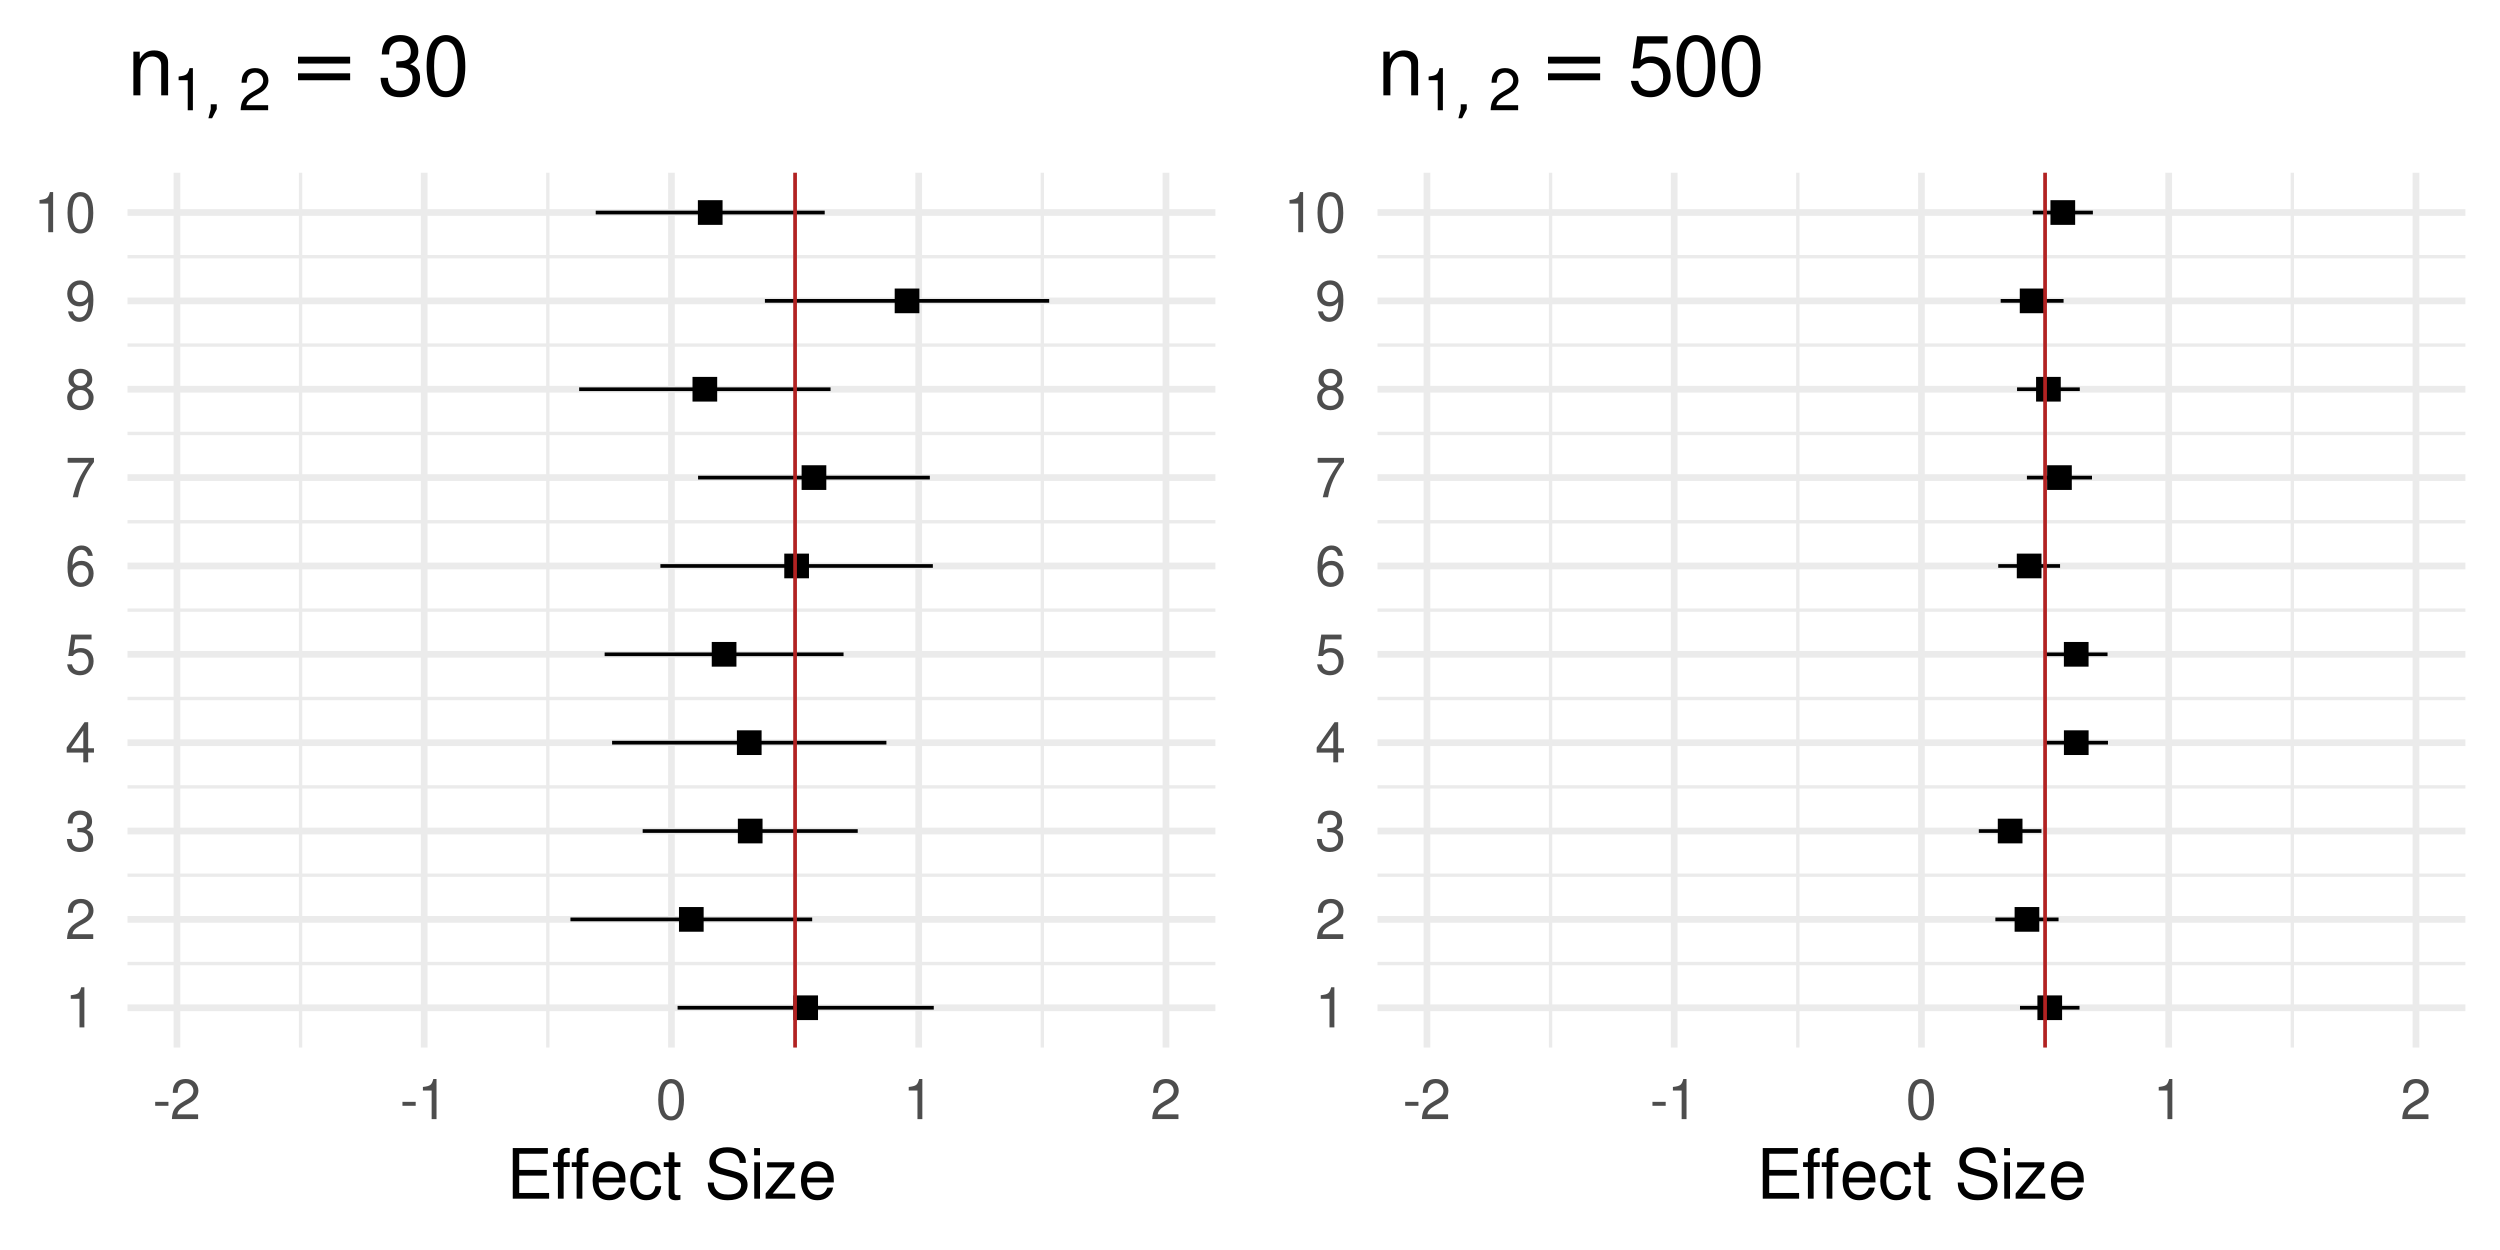 <?xml version="1.0" encoding="UTF-8"?>
<svg xmlns="http://www.w3.org/2000/svg" xmlns:xlink="http://www.w3.org/1999/xlink" width="720pt" height="360pt" viewBox="0 0 720 360" version="1.1">
<defs>
<g>
<symbol overflow="visible" id="glyph0-0">
<path style="stroke:none;" d=""/>
</symbol>
<symbol overflow="visible" id="glyph0-1">
<path style="stroke:none;" d="M 4.141 -8.234 L 4.141 0 L 5.547 0 L 5.547 -11.562 L 4.625 -11.562 C 4.125 -9.797 3.812 -9.547 1.625 -9.266 L 1.625 -8.234 Z M 4.141 -8.234 "/>
</symbol>
<symbol overflow="visible" id="glyph0-2">
<path style="stroke:none;" d="M 8.094 -1.391 L 2.125 -1.391 C 2.266 -2.359 2.781 -2.953 4.172 -3.812 L 5.781 -4.703 C 7.359 -5.578 8.172 -6.766 8.172 -8.188 C 8.172 -9.156 7.797 -10.047 7.125 -10.672 C 6.453 -11.281 5.609 -11.562 4.547 -11.562 C 3.109 -11.562 2.031 -11.062 1.406 -10.062 C 1.016 -9.453 0.828 -8.734 0.797 -7.562 L 2.203 -7.562 C 2.25 -8.359 2.359 -8.812 2.547 -9.203 C 2.906 -9.906 3.641 -10.344 4.5 -10.344 C 5.781 -10.344 6.734 -9.406 6.734 -8.156 C 6.734 -7.234 6.203 -6.438 5.203 -5.859 L 3.734 -4.984 C 1.359 -3.625 0.672 -2.547 0.547 -0.016 L 8.094 -0.016 Z M 8.094 -1.391 "/>
</symbol>
<symbol overflow="visible" id="glyph0-3">
<path style="stroke:none;" d="M 3.531 -5.328 L 4.297 -5.328 C 5.844 -5.328 6.656 -4.609 6.656 -3.219 C 6.656 -1.766 5.781 -0.875 4.312 -0.875 C 2.766 -0.875 2.016 -1.656 1.922 -3.359 L 0.516 -3.359 C 0.578 -2.438 0.734 -1.828 1.016 -1.312 C 1.594 -0.188 2.703 0.375 4.25 0.375 C 6.594 0.375 8.094 -1.047 8.094 -3.234 C 8.094 -4.703 7.531 -5.5 6.172 -5.984 C 7.234 -6.422 7.766 -7.219 7.766 -8.391 C 7.766 -10.375 6.469 -11.562 4.297 -11.562 C 2.016 -11.562 0.797 -10.281 0.75 -7.844 L 2.156 -7.844 C 2.172 -8.547 2.234 -8.938 2.422 -9.297 C 2.734 -9.953 3.438 -10.344 4.312 -10.344 C 5.562 -10.344 6.312 -9.578 6.312 -8.344 C 6.312 -7.516 6.031 -7.031 5.406 -6.75 C 5.031 -6.594 4.516 -6.531 3.531 -6.516 Z M 3.531 -5.328 "/>
</symbol>
<symbol overflow="visible" id="glyph0-4">
<path style="stroke:none;" d="M 5.234 -2.797 L 5.234 0 L 6.641 0 L 6.641 -2.797 L 8.312 -2.797 L 8.312 -4.062 L 6.641 -4.062 L 6.641 -11.562 L 5.594 -11.562 L 0.453 -4.281 L 0.453 -2.797 Z M 5.234 -4.062 L 1.688 -4.062 L 5.234 -9.172 Z M 5.234 -4.062 "/>
</symbol>
<symbol overflow="visible" id="glyph0-5">
<path style="stroke:none;" d="M 7.609 -11.344 L 1.766 -11.344 L 0.906 -5.172 L 2.203 -5.172 C 2.859 -5.953 3.406 -6.219 4.297 -6.219 C 5.828 -6.219 6.766 -5.188 6.766 -3.5 C 6.766 -1.875 5.828 -0.875 4.281 -0.875 C 3.062 -0.875 2.297 -1.5 1.969 -2.781 L 0.562 -2.781 C 0.75 -1.859 0.906 -1.406 1.25 -0.984 C 1.891 -0.125 3.047 0.375 4.312 0.375 C 6.609 0.375 8.203 -1.297 8.203 -3.703 C 8.203 -5.938 6.719 -7.469 4.547 -7.469 C 3.75 -7.469 3.109 -7.266 2.453 -6.781 L 2.891 -9.953 L 7.609 -9.953 Z M 7.609 -11.344 "/>
</symbol>
<symbol overflow="visible" id="glyph0-6">
<path style="stroke:none;" d="M 7.969 -8.562 C 7.703 -10.453 6.484 -11.562 4.75 -11.562 C 3.5 -11.562 2.391 -10.953 1.719 -9.922 C 0.984 -8.781 0.688 -7.375 0.688 -5.281 C 0.688 -3.328 0.953 -2.094 1.641 -1.078 C 2.25 -0.125 3.25 0.375 4.5 0.375 C 6.656 0.375 8.203 -1.25 8.203 -3.5 C 8.203 -5.625 6.766 -7.141 4.734 -7.141 C 3.609 -7.141 2.734 -6.719 2.125 -5.875 C 2.141 -8.734 3.047 -10.312 4.656 -10.312 C 5.641 -10.312 6.344 -9.688 6.562 -8.562 Z M 4.562 -5.891 C 5.922 -5.891 6.766 -4.922 6.766 -3.391 C 6.766 -1.938 5.812 -0.875 4.516 -0.875 C 3.203 -0.875 2.203 -1.984 2.203 -3.453 C 2.203 -4.891 3.172 -5.891 4.562 -5.891 Z M 4.562 -5.891 "/>
</symbol>
<symbol overflow="visible" id="glyph0-7">
<path style="stroke:none;" d="M 8.312 -11.344 L 0.734 -11.344 L 0.734 -9.953 L 6.859 -9.953 C 4.156 -6.094 3.062 -3.734 2.203 0 L 3.719 0 C 4.344 -3.625 5.766 -6.75 8.312 -10.156 Z M 8.312 -11.344 "/>
</symbol>
<symbol overflow="visible" id="glyph0-8">
<path style="stroke:none;" d="M 6.25 -6.094 C 7.438 -6.812 7.812 -7.391 7.812 -8.484 C 7.812 -10.297 6.422 -11.562 4.406 -11.562 C 2.406 -11.562 0.984 -10.297 0.984 -8.5 C 0.984 -7.391 1.359 -6.828 2.531 -6.094 C 1.234 -5.438 0.594 -4.5 0.594 -3.219 C 0.594 -1.109 2.141 0.375 4.406 0.375 C 6.641 0.375 8.203 -1.109 8.203 -3.219 C 8.203 -4.5 7.562 -5.438 6.25 -6.094 Z M 4.406 -10.312 C 5.594 -10.312 6.375 -9.594 6.375 -8.453 C 6.375 -7.359 5.578 -6.641 4.406 -6.641 C 3.203 -6.641 2.438 -7.359 2.438 -8.484 C 2.438 -9.594 3.203 -10.312 4.406 -10.312 Z M 4.406 -5.453 C 5.812 -5.453 6.766 -4.531 6.766 -3.188 C 6.766 -1.797 5.828 -0.875 4.375 -0.875 C 2.984 -0.875 2.031 -1.828 2.031 -3.172 C 2.031 -4.547 2.969 -5.453 4.406 -5.453 Z M 4.406 -5.453 "/>
</symbol>
<symbol overflow="visible" id="glyph0-9">
<path style="stroke:none;" d="M 0.844 -2.641 C 1.125 -0.75 2.344 0.375 4.062 0.375 C 5.328 0.375 6.453 -0.234 7.125 -1.281 C 7.828 -2.422 8.141 -3.828 8.141 -5.922 C 8.141 -7.875 7.859 -9.109 7.188 -10.125 C 6.562 -11.078 5.562 -11.562 4.312 -11.562 C 2.156 -11.562 0.609 -9.953 0.609 -7.719 C 0.609 -5.578 2.047 -4.078 4.094 -4.078 C 5.172 -4.078 5.969 -4.469 6.688 -5.344 C 6.672 -2.469 5.781 -0.875 4.156 -0.875 C 3.172 -0.875 2.484 -1.516 2.25 -2.641 Z M 4.297 -10.344 C 5.609 -10.344 6.609 -9.234 6.609 -7.75 C 6.609 -6.312 5.641 -5.328 4.25 -5.328 C 2.891 -5.328 2.047 -6.281 2.047 -7.828 C 2.047 -9.281 2.984 -10.344 4.297 -10.344 Z M 4.297 -10.344 "/>
</symbol>
<symbol overflow="visible" id="glyph0-10">
<path style="stroke:none;" d="M 4.406 -11.562 C 3.344 -11.562 2.391 -11.094 1.797 -10.297 C 1.062 -9.281 0.688 -7.75 0.688 -5.594 C 0.688 -1.703 1.969 0.375 4.406 0.375 C 6.797 0.375 8.109 -1.703 8.109 -5.5 C 8.109 -7.75 7.766 -9.25 7.016 -10.297 C 6.422 -11.109 5.469 -11.562 4.406 -11.562 Z M 4.406 -10.312 C 5.922 -10.312 6.672 -8.766 6.672 -5.625 C 6.672 -2.344 5.938 -0.797 4.375 -0.797 C 2.875 -0.797 2.125 -2.406 2.125 -5.578 C 2.125 -8.766 2.875 -10.312 4.406 -10.312 Z M 4.406 -10.312 "/>
</symbol>
<symbol overflow="visible" id="glyph0-11">
<path style="stroke:none;" d="M 4.547 -4.984 L 0.734 -4.984 L 0.734 -3.844 L 4.547 -3.844 Z M 4.547 -4.984 "/>
</symbol>
<symbol overflow="visible" id="glyph1-0">
<path style="stroke:none;" d=""/>
</symbol>
<symbol overflow="visible" id="glyph1-1">
<path style="stroke:none;" d="M 3.656 -6.641 L 11.594 -6.641 L 11.594 -8.281 L 3.656 -8.281 L 3.656 -12.938 L 11.906 -12.938 L 11.906 -14.578 L 1.797 -14.578 L 1.797 0 L 12.266 0 L 12.266 -1.641 L 3.656 -1.641 Z M 3.656 -6.641 "/>
</symbol>
<symbol overflow="visible" id="glyph1-2">
<path style="stroke:none;" d="M 5.203 -10.484 L 3.453 -10.484 L 3.453 -12.125 C 3.453 -12.812 3.844 -13.188 4.625 -13.188 C 4.766 -13.188 4.812 -13.188 5.203 -13.156 L 5.203 -14.547 C 4.812 -14.625 4.594 -14.641 4.266 -14.641 C 2.719 -14.641 1.797 -13.766 1.797 -12.266 L 1.797 -10.484 L 0.406 -10.484 L 0.406 -9.125 L 1.797 -9.125 L 1.797 0 L 3.453 0 L 3.453 -9.125 L 5.203 -9.125 Z M 10.578 -10.484 L 8.844 -10.484 L 8.844 -12.125 C 8.844 -12.812 9.219 -13.188 10 -13.188 C 10.141 -13.188 10.203 -13.188 10.578 -13.156 L 10.578 -14.547 C 10.203 -14.625 9.984 -14.641 9.641 -14.641 C 8.094 -14.641 7.188 -13.766 7.188 -12.266 L 7.188 -10.484 L 5.781 -10.484 L 5.781 -9.125 L 7.188 -9.125 L 7.188 0 L 8.844 0 L 8.844 -9.125 L 10.578 -9.125 Z M 10.578 -10.484 "/>
</symbol>
<symbol overflow="visible" id="glyph1-3">
<path style="stroke:none;" d="M 10.266 -4.688 C 10.266 -6.281 10.141 -7.234 9.844 -8.016 C 9.156 -9.734 7.562 -10.781 5.594 -10.781 C 2.688 -10.781 0.797 -8.562 0.797 -5.094 C 0.797 -1.641 2.594 0.453 5.562 0.453 C 7.953 0.453 9.625 -0.906 10.047 -3.188 L 8.359 -3.188 C 7.906 -1.797 6.953 -1.078 5.625 -1.078 C 4.562 -1.078 3.656 -1.562 3.094 -2.438 C 2.703 -3.047 2.562 -3.641 2.547 -4.688 Z M 2.578 -6.047 C 2.719 -7.984 3.906 -9.234 5.578 -9.234 C 7.281 -9.234 8.453 -7.922 8.453 -6.047 Z M 2.578 -6.047 "/>
</symbol>
<symbol overflow="visible" id="glyph1-4">
<path style="stroke:none;" d="M 9.422 -6.953 C 9.344 -7.984 9.125 -8.641 8.719 -9.219 C 8 -10.203 6.734 -10.781 5.281 -10.781 C 2.438 -10.781 0.625 -8.547 0.625 -5.062 C 0.625 -1.688 2.422 0.453 5.266 0.453 C 7.766 0.453 9.344 -1.047 9.547 -3.594 L 7.859 -3.594 C 7.578 -1.922 6.719 -1.078 5.297 -1.078 C 3.453 -1.078 2.359 -2.578 2.359 -5.062 C 2.359 -7.688 3.438 -9.234 5.266 -9.234 C 6.656 -9.234 7.547 -8.422 7.734 -6.953 Z M 9.422 -6.953 "/>
</symbol>
<symbol overflow="visible" id="glyph1-5">
<path style="stroke:none;" d="M 5.078 -10.484 L 3.359 -10.484 L 3.359 -13.359 L 1.703 -13.359 L 1.703 -10.484 L 0.281 -10.484 L 0.281 -9.125 L 1.703 -9.125 L 1.703 -1.203 C 1.703 -0.125 2.422 0.453 3.719 0.453 C 4.156 0.453 4.516 0.422 5.078 0.312 L 5.078 -1.078 C 4.844 -1.016 4.625 -1 4.281 -1 C 3.562 -1 3.359 -1.203 3.359 -1.938 L 3.359 -9.125 L 5.078 -9.125 Z M 5.078 -10.484 "/>
</symbol>
<symbol overflow="visible" id="glyph1-6">
<path style="stroke:none;" d=""/>
</symbol>
<symbol overflow="visible" id="glyph1-7">
<path style="stroke:none;" d="M 11.922 -10.297 C 11.922 -11.297 11.859 -11.578 11.547 -12.266 C 10.734 -13.938 9.047 -14.812 6.578 -14.812 C 3.375 -14.812 1.406 -13.188 1.406 -10.547 C 1.406 -8.766 2.344 -7.641 4.266 -7.141 L 7.875 -6.188 C 9.734 -5.703 10.562 -4.953 10.562 -3.812 C 10.562 -3.047 10.141 -2.234 9.516 -1.797 C 8.938 -1.375 8.016 -1.188 6.844 -1.188 C 5.234 -1.188 4.188 -1.562 3.484 -2.406 C 2.938 -3.047 2.703 -3.734 2.719 -4.641 L 0.953 -4.641 C 0.984 -3.297 1.234 -2.422 1.812 -1.625 C 2.812 -0.234 4.5 0.453 6.719 0.453 C 8.453 0.453 9.875 0.062 10.812 -0.656 C 11.797 -1.438 12.422 -2.734 12.422 -4 C 12.422 -5.797 11.297 -7.125 9.312 -7.656 L 5.656 -8.641 C 3.906 -9.125 3.266 -9.688 3.266 -10.797 C 3.266 -12.281 4.562 -13.266 6.516 -13.266 C 8.844 -13.266 10.141 -12.219 10.156 -10.297 Z M 11.922 -10.297 "/>
</symbol>
<symbol overflow="visible" id="glyph1-8">
<path style="stroke:none;" d="M 3 -10.484 L 1.344 -10.484 L 1.344 0 L 3 0 Z M 3 -14.578 L 1.312 -14.578 L 1.312 -12.484 L 3 -12.484 Z M 3 -14.578 "/>
</symbol>
<symbol overflow="visible" id="glyph1-9">
<path style="stroke:none;" d="M 8.859 -10.484 L 1.047 -10.484 L 1.047 -9.016 L 6.875 -9.016 L 0.625 -1.5 L 0.625 0 L 9.141 0 L 9.141 -1.453 L 2.641 -1.453 L 8.859 -9 Z M 8.859 -10.484 "/>
</symbol>
<symbol overflow="visible" id="glyph2-0">
<path style="stroke:none;" d=""/>
</symbol>
<symbol overflow="visible" id="glyph2-1">
<path style="stroke:none;" d="M 1.688 -12.578 L 1.688 0 L 3.703 0 L 3.703 -6.938 C 3.703 -9.5 5.047 -11.188 7.109 -11.188 C 8.688 -11.188 9.703 -10.219 9.703 -8.719 L 9.703 0 L 11.688 0 L 11.688 -9.5 C 11.688 -11.594 10.125 -12.938 7.703 -12.938 C 5.828 -12.938 4.625 -12.219 3.531 -10.469 L 3.531 -12.578 Z M 1.688 -12.578 "/>
</symbol>
<symbol overflow="visible" id="glyph2-2">
<path style="stroke:none;" d="M 5.297 -7.984 L 6.453 -7.984 C 8.766 -7.984 9.984 -6.906 9.984 -4.828 C 9.984 -2.641 8.656 -1.312 6.484 -1.312 C 4.156 -1.312 3.031 -2.5 2.875 -5.047 L 0.766 -5.047 C 0.859 -3.641 1.109 -2.734 1.516 -1.969 C 2.406 -0.281 4.062 0.547 6.391 0.547 C 9.891 0.547 12.141 -1.562 12.141 -4.844 C 12.141 -7.062 11.297 -8.25 9.266 -8.969 C 10.844 -9.625 11.641 -10.828 11.641 -12.578 C 11.641 -15.547 9.703 -17.359 6.453 -17.359 C 3.031 -17.359 1.203 -15.438 1.125 -11.766 L 3.234 -11.766 C 3.266 -12.812 3.359 -13.422 3.625 -13.938 C 4.109 -14.922 5.156 -15.5 6.484 -15.5 C 8.359 -15.5 9.484 -14.375 9.484 -12.5 C 9.484 -11.281 9.047 -10.531 8.109 -10.125 C 7.531 -9.891 6.766 -9.797 5.297 -9.766 Z M 5.297 -7.984 "/>
</symbol>
<symbol overflow="visible" id="glyph2-3">
<path style="stroke:none;" d="M 6.594 -17.359 C 5.016 -17.359 3.578 -16.625 2.688 -15.453 C 1.578 -13.922 1.031 -11.609 1.031 -8.406 C 1.031 -2.547 2.953 0.547 6.594 0.547 C 10.203 0.547 12.172 -2.547 12.172 -8.25 C 12.172 -11.609 11.641 -13.875 10.516 -15.453 C 9.625 -16.656 8.203 -17.359 6.594 -17.359 Z M 6.594 -15.484 C 8.875 -15.484 10.016 -13.156 10.016 -8.453 C 10.016 -3.5 8.906 -1.203 6.547 -1.203 C 4.312 -1.203 3.188 -3.594 3.188 -8.375 C 3.188 -13.156 4.312 -15.484 6.594 -15.484 Z M 6.594 -15.484 "/>
</symbol>
<symbol overflow="visible" id="glyph2-4">
<path style="stroke:none;" d="M 11.422 -17.016 L 2.641 -17.016 L 1.375 -7.75 L 3.312 -7.75 C 4.297 -8.922 5.109 -9.344 6.453 -9.344 C 8.734 -9.344 10.156 -7.781 10.156 -5.25 C 10.156 -2.812 8.734 -1.312 6.438 -1.312 C 4.578 -1.312 3.453 -2.25 2.953 -4.172 L 0.844 -4.172 C 1.125 -2.781 1.375 -2.109 1.875 -1.484 C 2.828 -0.188 4.562 0.547 6.484 0.547 C 9.906 0.547 12.312 -1.938 12.312 -5.547 C 12.312 -8.906 10.078 -11.203 6.812 -11.203 C 5.609 -11.203 4.656 -10.891 3.672 -10.172 L 4.344 -14.922 L 11.422 -14.922 Z M 11.422 -17.016 "/>
</symbol>
<symbol overflow="visible" id="glyph3-0">
<path style="stroke:none;" d=""/>
</symbol>
<symbol overflow="visible" id="glyph3-1">
<path style="stroke:none;" d="M 4.344 -8.656 L 4.344 0 L 5.828 0 L 5.828 -12.141 L 4.859 -12.141 C 4.328 -10.281 4 -10.031 1.719 -9.719 L 1.719 -8.656 Z M 4.344 -8.656 "/>
</symbol>
<symbol overflow="visible" id="glyph3-2">
<path style="stroke:none;" d="M 8.5 -1.469 L 2.234 -1.469 C 2.391 -2.469 2.922 -3.109 4.391 -4 L 6.062 -4.938 C 7.719 -5.859 8.578 -7.109 8.578 -8.594 C 8.578 -9.609 8.188 -10.547 7.469 -11.203 C 6.766 -11.844 5.891 -12.141 4.766 -12.141 C 3.266 -12.141 2.141 -11.609 1.484 -10.562 C 1.062 -9.922 0.875 -9.172 0.844 -7.938 L 2.312 -7.938 C 2.375 -8.766 2.469 -9.25 2.672 -9.656 C 3.062 -10.391 3.828 -10.844 4.719 -10.844 C 6.062 -10.844 7.078 -9.875 7.078 -8.562 C 7.078 -7.594 6.516 -6.75 5.453 -6.141 L 3.906 -5.234 C 1.422 -3.812 0.703 -2.672 0.578 -0.016 L 8.5 -0.016 Z M 8.5 -1.469 "/>
</symbol>
<symbol overflow="visible" id="glyph4-0">
<path style="stroke:none;" d="M 0.844 2.969 L 0.844 -11.844 L 9.234 -11.844 L 9.234 2.969 Z M 1.781 2.031 L 8.297 2.031 L 8.297 -10.906 L 1.781 -10.906 Z M 1.781 2.031 "/>
</symbol>
<symbol overflow="visible" id="glyph4-1">
<path style="stroke:none;" d="M 1.969 -2.078 L 3.703 -2.078 L 3.703 -0.672 L 2.359 1.953 L 1.297 1.953 L 1.969 -0.672 Z M 1.969 -2.078 "/>
</symbol>
<symbol overflow="visible" id="glyph4-2">
<path style="stroke:none;" d=""/>
</symbol>
<symbol overflow="visible" id="glyph5-0">
<path style="stroke:none;" d="M 1.203 4.25 L 1.203 -16.922 L 13.203 -16.922 L 13.203 4.25 Z M 2.547 2.906 L 11.859 2.906 L 11.859 -15.578 L 2.547 -15.578 Z M 2.547 2.906 "/>
</symbol>
<symbol overflow="visible" id="glyph5-1">
<path style="stroke:none;" d="M 2.547 -10.906 L 17.562 -10.906 L 17.562 -8.938 L 2.547 -8.938 Z M 2.547 -6.125 L 17.562 -6.125 L 17.562 -4.125 L 2.547 -4.125 Z M 2.547 -6.125 "/>
</symbol>
</g>
<clipPath id="clip1">
  <path d="M 36.723 277 L 350.039 277 L 350.039 278 L 36.723 278 Z M 36.723 277 "/>
</clipPath>
<clipPath id="clip2">
  <path d="M 36.723 251 L 350.039 251 L 350.039 253 L 36.723 253 Z M 36.723 251 "/>
</clipPath>
<clipPath id="clip3">
  <path d="M 36.723 226 L 350.039 226 L 350.039 228 L 36.723 228 Z M 36.723 226 "/>
</clipPath>
<clipPath id="clip4">
  <path d="M 36.723 200 L 350.039 200 L 350.039 202 L 36.723 202 Z M 36.723 200 "/>
</clipPath>
<clipPath id="clip5">
  <path d="M 36.723 175 L 350.039 175 L 350.039 177 L 36.723 177 Z M 36.723 175 "/>
</clipPath>
<clipPath id="clip6">
  <path d="M 36.723 149 L 350.039 149 L 350.039 151 L 36.723 151 Z M 36.723 149 "/>
</clipPath>
<clipPath id="clip7">
  <path d="M 36.723 124 L 350.039 124 L 350.039 126 L 36.723 126 Z M 36.723 124 "/>
</clipPath>
<clipPath id="clip8">
  <path d="M 36.723 98 L 350.039 98 L 350.039 100 L 36.723 100 Z M 36.723 98 "/>
</clipPath>
<clipPath id="clip9">
  <path d="M 36.723 73 L 350.039 73 L 350.039 75 L 36.723 75 Z M 36.723 73 "/>
</clipPath>
<clipPath id="clip10">
  <path d="M 86 49.754 L 88 49.754 L 88 301.68 L 86 301.68 Z M 86 49.754 "/>
</clipPath>
<clipPath id="clip11">
  <path d="M 157 49.754 L 159 49.754 L 159 301.68 L 157 301.68 Z M 157 49.754 "/>
</clipPath>
<clipPath id="clip12">
  <path d="M 228 49.754 L 230 49.754 L 230 301.68 L 228 301.68 Z M 228 49.754 "/>
</clipPath>
<clipPath id="clip13">
  <path d="M 299 49.754 L 301 49.754 L 301 301.68 L 299 301.68 Z M 299 49.754 "/>
</clipPath>
<clipPath id="clip14">
  <path d="M 36.723 289 L 350.039 289 L 350.039 292 L 36.723 292 Z M 36.723 289 "/>
</clipPath>
<clipPath id="clip15">
  <path d="M 36.723 263 L 350.039 263 L 350.039 266 L 36.723 266 Z M 36.723 263 "/>
</clipPath>
<clipPath id="clip16">
  <path d="M 36.723 238 L 350.039 238 L 350.039 241 L 36.723 241 Z M 36.723 238 "/>
</clipPath>
<clipPath id="clip17">
  <path d="M 36.723 212 L 350.039 212 L 350.039 215 L 36.723 215 Z M 36.723 212 "/>
</clipPath>
<clipPath id="clip18">
  <path d="M 36.723 187 L 350.039 187 L 350.039 190 L 36.723 190 Z M 36.723 187 "/>
</clipPath>
<clipPath id="clip19">
  <path d="M 36.723 162 L 350.039 162 L 350.039 164 L 36.723 164 Z M 36.723 162 "/>
</clipPath>
<clipPath id="clip20">
  <path d="M 36.723 136 L 350.039 136 L 350.039 139 L 36.723 139 Z M 36.723 136 "/>
</clipPath>
<clipPath id="clip21">
  <path d="M 36.723 111 L 350.039 111 L 350.039 114 L 36.723 114 Z M 36.723 111 "/>
</clipPath>
<clipPath id="clip22">
  <path d="M 36.723 85 L 350.039 85 L 350.039 88 L 36.723 88 Z M 36.723 85 "/>
</clipPath>
<clipPath id="clip23">
  <path d="M 36.723 60 L 350.039 60 L 350.039 63 L 36.723 63 Z M 36.723 60 "/>
</clipPath>
<clipPath id="clip24">
  <path d="M 49 49.754 L 52 49.754 L 52 301.68 L 49 301.68 Z M 49 49.754 "/>
</clipPath>
<clipPath id="clip25">
  <path d="M 121 49.754 L 124 49.754 L 124 301.68 L 121 301.68 Z M 121 49.754 "/>
</clipPath>
<clipPath id="clip26">
  <path d="M 192 49.754 L 195 49.754 L 195 301.68 L 192 301.68 Z M 192 49.754 "/>
</clipPath>
<clipPath id="clip27">
  <path d="M 263 49.754 L 266 49.754 L 266 301.68 L 263 301.68 Z M 263 49.754 "/>
</clipPath>
<clipPath id="clip28">
  <path d="M 334 49.754 L 337 49.754 L 337 301.68 L 334 301.68 Z M 334 49.754 "/>
</clipPath>
<clipPath id="clip29">
  <path d="M 228 49.754 L 230 49.754 L 230 301.68 L 228 301.68 Z M 228 49.754 "/>
</clipPath>
<clipPath id="clip30">
  <path d="M 396.723 277 L 710.039 277 L 710.039 278 L 396.723 278 Z M 396.723 277 "/>
</clipPath>
<clipPath id="clip31">
  <path d="M 396.723 251 L 710.039 251 L 710.039 253 L 396.723 253 Z M 396.723 251 "/>
</clipPath>
<clipPath id="clip32">
  <path d="M 396.723 226 L 710.039 226 L 710.039 228 L 396.723 228 Z M 396.723 226 "/>
</clipPath>
<clipPath id="clip33">
  <path d="M 396.723 200 L 710.039 200 L 710.039 202 L 396.723 202 Z M 396.723 200 "/>
</clipPath>
<clipPath id="clip34">
  <path d="M 396.723 175 L 710.039 175 L 710.039 177 L 396.723 177 Z M 396.723 175 "/>
</clipPath>
<clipPath id="clip35">
  <path d="M 396.723 149 L 710.039 149 L 710.039 151 L 396.723 151 Z M 396.723 149 "/>
</clipPath>
<clipPath id="clip36">
  <path d="M 396.723 124 L 710.039 124 L 710.039 126 L 396.723 126 Z M 396.723 124 "/>
</clipPath>
<clipPath id="clip37">
  <path d="M 396.723 98 L 710.039 98 L 710.039 100 L 396.723 100 Z M 396.723 98 "/>
</clipPath>
<clipPath id="clip38">
  <path d="M 396.723 73 L 710.039 73 L 710.039 75 L 396.723 75 Z M 396.723 73 "/>
</clipPath>
<clipPath id="clip39">
  <path d="M 446 49.754 L 448 49.754 L 448 301.68 L 446 301.68 Z M 446 49.754 "/>
</clipPath>
<clipPath id="clip40">
  <path d="M 517 49.754 L 519 49.754 L 519 301.68 L 517 301.68 Z M 517 49.754 "/>
</clipPath>
<clipPath id="clip41">
  <path d="M 588 49.754 L 590 49.754 L 590 301.68 L 588 301.68 Z M 588 49.754 "/>
</clipPath>
<clipPath id="clip42">
  <path d="M 659 49.754 L 661 49.754 L 661 301.68 L 659 301.68 Z M 659 49.754 "/>
</clipPath>
<clipPath id="clip43">
  <path d="M 396.723 289 L 710.039 289 L 710.039 292 L 396.723 292 Z M 396.723 289 "/>
</clipPath>
<clipPath id="clip44">
  <path d="M 396.723 263 L 710.039 263 L 710.039 266 L 396.723 266 Z M 396.723 263 "/>
</clipPath>
<clipPath id="clip45">
  <path d="M 396.723 238 L 710.039 238 L 710.039 241 L 396.723 241 Z M 396.723 238 "/>
</clipPath>
<clipPath id="clip46">
  <path d="M 396.723 212 L 710.039 212 L 710.039 215 L 396.723 215 Z M 396.723 212 "/>
</clipPath>
<clipPath id="clip47">
  <path d="M 396.723 187 L 710.039 187 L 710.039 190 L 396.723 190 Z M 396.723 187 "/>
</clipPath>
<clipPath id="clip48">
  <path d="M 396.723 162 L 710.039 162 L 710.039 164 L 396.723 164 Z M 396.723 162 "/>
</clipPath>
<clipPath id="clip49">
  <path d="M 396.723 136 L 710.039 136 L 710.039 139 L 396.723 139 Z M 396.723 136 "/>
</clipPath>
<clipPath id="clip50">
  <path d="M 396.723 111 L 710.039 111 L 710.039 114 L 396.723 114 Z M 396.723 111 "/>
</clipPath>
<clipPath id="clip51">
  <path d="M 396.723 85 L 710.039 85 L 710.039 88 L 396.723 88 Z M 396.723 85 "/>
</clipPath>
<clipPath id="clip52">
  <path d="M 396.723 60 L 710.039 60 L 710.039 63 L 396.723 63 Z M 396.723 60 "/>
</clipPath>
<clipPath id="clip53">
  <path d="M 409 49.754 L 412 49.754 L 412 301.68 L 409 301.68 Z M 409 49.754 "/>
</clipPath>
<clipPath id="clip54">
  <path d="M 481 49.754 L 484 49.754 L 484 301.68 L 481 301.68 Z M 481 49.754 "/>
</clipPath>
<clipPath id="clip55">
  <path d="M 552 49.754 L 555 49.754 L 555 301.68 L 552 301.68 Z M 552 49.754 "/>
</clipPath>
<clipPath id="clip56">
  <path d="M 623 49.754 L 626 49.754 L 626 301.68 L 623 301.68 Z M 623 49.754 "/>
</clipPath>
<clipPath id="clip57">
  <path d="M 694 49.754 L 697 49.754 L 697 301.68 L 694 301.68 Z M 694 49.754 "/>
</clipPath>
<clipPath id="clip58">
  <path d="M 588 49.754 L 590 49.754 L 590 301.68 L 588 301.68 Z M 588 49.754 "/>
</clipPath>
</defs>
<g id="surface115">
<rect x="0" y="0" width="720" height="360" style="fill:rgb(100%,100%,100%);fill-opacity:1;stroke:none;"/>
<g clip-path="url(#clip1)" clip-rule="nonzero">
<path style="fill:none;stroke-width:0.97;stroke-linecap:butt;stroke-linejoin:round;stroke:rgb(92.157%,92.157%,92.157%);stroke-opacity:1;stroke-miterlimit:10;" d="M 36.723 277.508 L 350.039 277.508 "/>
</g>
<g clip-path="url(#clip2)" clip-rule="nonzero">
<path style="fill:none;stroke-width:0.97;stroke-linecap:butt;stroke-linejoin:round;stroke:rgb(92.157%,92.157%,92.157%);stroke-opacity:1;stroke-miterlimit:10;" d="M 36.723 252.059 L 350.039 252.059 "/>
</g>
<g clip-path="url(#clip3)" clip-rule="nonzero">
<path style="fill:none;stroke-width:0.97;stroke-linecap:butt;stroke-linejoin:round;stroke:rgb(92.157%,92.157%,92.157%);stroke-opacity:1;stroke-miterlimit:10;" d="M 36.723 226.613 L 350.039 226.613 "/>
</g>
<g clip-path="url(#clip4)" clip-rule="nonzero">
<path style="fill:none;stroke-width:0.97;stroke-linecap:butt;stroke-linejoin:round;stroke:rgb(92.157%,92.157%,92.157%);stroke-opacity:1;stroke-miterlimit:10;" d="M 36.723 201.164 L 350.039 201.164 "/>
</g>
<g clip-path="url(#clip5)" clip-rule="nonzero">
<path style="fill:none;stroke-width:0.97;stroke-linecap:butt;stroke-linejoin:round;stroke:rgb(92.157%,92.157%,92.157%);stroke-opacity:1;stroke-miterlimit:10;" d="M 36.723 175.719 L 350.039 175.719 "/>
</g>
<g clip-path="url(#clip6)" clip-rule="nonzero">
<path style="fill:none;stroke-width:0.97;stroke-linecap:butt;stroke-linejoin:round;stroke:rgb(92.157%,92.157%,92.157%);stroke-opacity:1;stroke-miterlimit:10;" d="M 36.723 150.27 L 350.039 150.27 "/>
</g>
<g clip-path="url(#clip7)" clip-rule="nonzero">
<path style="fill:none;stroke-width:0.97;stroke-linecap:butt;stroke-linejoin:round;stroke:rgb(92.157%,92.157%,92.157%);stroke-opacity:1;stroke-miterlimit:10;" d="M 36.723 124.824 L 350.039 124.824 "/>
</g>
<g clip-path="url(#clip8)" clip-rule="nonzero">
<path style="fill:none;stroke-width:0.97;stroke-linecap:butt;stroke-linejoin:round;stroke:rgb(92.157%,92.157%,92.157%);stroke-opacity:1;stroke-miterlimit:10;" d="M 36.723 99.379 L 350.039 99.379 "/>
</g>
<g clip-path="url(#clip9)" clip-rule="nonzero">
<path style="fill:none;stroke-width:0.97;stroke-linecap:butt;stroke-linejoin:round;stroke:rgb(92.157%,92.157%,92.157%);stroke-opacity:1;stroke-miterlimit:10;" d="M 36.723 73.93 L 350.039 73.93 "/>
</g>
<g clip-path="url(#clip10)" clip-rule="nonzero">
<path style="fill:none;stroke-width:0.97;stroke-linecap:butt;stroke-linejoin:round;stroke:rgb(92.157%,92.157%,92.157%);stroke-opacity:1;stroke-miterlimit:10;" d="M 86.566 301.684 L 86.566 49.754 "/>
</g>
<g clip-path="url(#clip11)" clip-rule="nonzero">
<path style="fill:none;stroke-width:0.97;stroke-linecap:butt;stroke-linejoin:round;stroke:rgb(92.157%,92.157%,92.157%);stroke-opacity:1;stroke-miterlimit:10;" d="M 157.773 301.684 L 157.773 49.754 "/>
</g>
<g clip-path="url(#clip12)" clip-rule="nonzero">
<path style="fill:none;stroke-width:0.97;stroke-linecap:butt;stroke-linejoin:round;stroke:rgb(92.157%,92.157%,92.157%);stroke-opacity:1;stroke-miterlimit:10;" d="M 228.984 301.684 L 228.984 49.754 "/>
</g>
<g clip-path="url(#clip13)" clip-rule="nonzero">
<path style="fill:none;stroke-width:0.97;stroke-linecap:butt;stroke-linejoin:round;stroke:rgb(92.157%,92.157%,92.157%);stroke-opacity:1;stroke-miterlimit:10;" d="M 300.191 301.684 L 300.191 49.754 "/>
</g>
<g clip-path="url(#clip14)" clip-rule="nonzero">
<path style="fill:none;stroke-width:1.94;stroke-linecap:butt;stroke-linejoin:round;stroke:rgb(92.157%,92.157%,92.157%);stroke-opacity:1;stroke-miterlimit:10;" d="M 36.723 290.23 L 350.039 290.23 "/>
</g>
<g clip-path="url(#clip15)" clip-rule="nonzero">
<path style="fill:none;stroke-width:1.94;stroke-linecap:butt;stroke-linejoin:round;stroke:rgb(92.157%,92.157%,92.157%);stroke-opacity:1;stroke-miterlimit:10;" d="M 36.723 264.785 L 350.039 264.785 "/>
</g>
<g clip-path="url(#clip16)" clip-rule="nonzero">
<path style="fill:none;stroke-width:1.94;stroke-linecap:butt;stroke-linejoin:round;stroke:rgb(92.157%,92.157%,92.157%);stroke-opacity:1;stroke-miterlimit:10;" d="M 36.723 239.336 L 350.039 239.336 "/>
</g>
<g clip-path="url(#clip17)" clip-rule="nonzero">
<path style="fill:none;stroke-width:1.94;stroke-linecap:butt;stroke-linejoin:round;stroke:rgb(92.157%,92.157%,92.157%);stroke-opacity:1;stroke-miterlimit:10;" d="M 36.723 213.891 L 350.039 213.891 "/>
</g>
<g clip-path="url(#clip18)" clip-rule="nonzero">
<path style="fill:none;stroke-width:1.94;stroke-linecap:butt;stroke-linejoin:round;stroke:rgb(92.157%,92.157%,92.157%);stroke-opacity:1;stroke-miterlimit:10;" d="M 36.723 188.441 L 350.039 188.441 "/>
</g>
<g clip-path="url(#clip19)" clip-rule="nonzero">
<path style="fill:none;stroke-width:1.94;stroke-linecap:butt;stroke-linejoin:round;stroke:rgb(92.157%,92.157%,92.157%);stroke-opacity:1;stroke-miterlimit:10;" d="M 36.723 162.996 L 350.039 162.996 "/>
</g>
<g clip-path="url(#clip20)" clip-rule="nonzero">
<path style="fill:none;stroke-width:1.94;stroke-linecap:butt;stroke-linejoin:round;stroke:rgb(92.157%,92.157%,92.157%);stroke-opacity:1;stroke-miterlimit:10;" d="M 36.723 137.547 L 350.039 137.547 "/>
</g>
<g clip-path="url(#clip21)" clip-rule="nonzero">
<path style="fill:none;stroke-width:1.94;stroke-linecap:butt;stroke-linejoin:round;stroke:rgb(92.157%,92.157%,92.157%);stroke-opacity:1;stroke-miterlimit:10;" d="M 36.723 112.102 L 350.039 112.102 "/>
</g>
<g clip-path="url(#clip22)" clip-rule="nonzero">
<path style="fill:none;stroke-width:1.94;stroke-linecap:butt;stroke-linejoin:round;stroke:rgb(92.157%,92.157%,92.157%);stroke-opacity:1;stroke-miterlimit:10;" d="M 36.723 86.652 L 350.039 86.652 "/>
</g>
<g clip-path="url(#clip23)" clip-rule="nonzero">
<path style="fill:none;stroke-width:1.94;stroke-linecap:butt;stroke-linejoin:round;stroke:rgb(92.157%,92.157%,92.157%);stroke-opacity:1;stroke-miterlimit:10;" d="M 36.723 61.207 L 350.039 61.207 "/>
</g>
<g clip-path="url(#clip24)" clip-rule="nonzero">
<path style="fill:none;stroke-width:1.94;stroke-linecap:butt;stroke-linejoin:round;stroke:rgb(92.157%,92.157%,92.157%);stroke-opacity:1;stroke-miterlimit:10;" d="M 50.961 301.684 L 50.961 49.754 "/>
</g>
<g clip-path="url(#clip25)" clip-rule="nonzero">
<path style="fill:none;stroke-width:1.94;stroke-linecap:butt;stroke-linejoin:round;stroke:rgb(92.157%,92.157%,92.157%);stroke-opacity:1;stroke-miterlimit:10;" d="M 122.172 301.684 L 122.172 49.754 "/>
</g>
<g clip-path="url(#clip26)" clip-rule="nonzero">
<path style="fill:none;stroke-width:1.94;stroke-linecap:butt;stroke-linejoin:round;stroke:rgb(92.157%,92.157%,92.157%);stroke-opacity:1;stroke-miterlimit:10;" d="M 193.379 301.684 L 193.379 49.754 "/>
</g>
<g clip-path="url(#clip27)" clip-rule="nonzero">
<path style="fill:none;stroke-width:1.94;stroke-linecap:butt;stroke-linejoin:round;stroke:rgb(92.157%,92.157%,92.157%);stroke-opacity:1;stroke-miterlimit:10;" d="M 264.586 301.684 L 264.586 49.754 "/>
</g>
<g clip-path="url(#clip28)" clip-rule="nonzero">
<path style="fill:none;stroke-width:1.94;stroke-linecap:butt;stroke-linejoin:round;stroke:rgb(92.157%,92.157%,92.157%);stroke-opacity:1;stroke-miterlimit:10;" d="M 335.797 301.684 L 335.797 49.754 "/>
</g>
<path style=" stroke:none;fill-rule:nonzero;fill:rgb(0%,0%,0%);fill-opacity:1;" d="M 228.48 293.785 L 235.59 293.785 L 235.59 286.676 L 228.48 286.676 Z M 228.48 293.785 "/>
<path style=" stroke:none;fill-rule:nonzero;fill:rgb(0%,0%,0%);fill-opacity:1;" d="M 195.543 268.34 L 202.652 268.34 L 202.652 261.227 L 195.543 261.227 Z M 195.543 268.34 "/>
<path style=" stroke:none;fill-rule:nonzero;fill:rgb(0%,0%,0%);fill-opacity:1;" d="M 212.504 242.891 L 219.613 242.891 L 219.613 235.781 L 212.504 235.781 Z M 212.504 242.891 "/>
<path style=" stroke:none;fill-rule:nonzero;fill:rgb(0%,0%,0%);fill-opacity:1;" d="M 212.23 217.445 L 219.34 217.445 L 219.34 210.332 L 212.23 210.332 Z M 212.23 217.445 "/>
<path style=" stroke:none;fill-rule:nonzero;fill:rgb(0%,0%,0%);fill-opacity:1;" d="M 204.984 191.996 L 212.094 191.996 L 212.094 184.887 L 204.984 184.887 Z M 204.984 191.996 "/>
<path style=" stroke:none;fill-rule:nonzero;fill:rgb(0%,0%,0%);fill-opacity:1;" d="M 225.871 166.551 L 232.984 166.551 L 232.984 159.441 L 225.871 159.441 Z M 225.871 166.551 "/>
<path style=" stroke:none;fill-rule:nonzero;fill:rgb(0%,0%,0%);fill-opacity:1;" d="M 230.863 141.102 L 237.977 141.102 L 237.977 133.992 L 230.863 133.992 Z M 230.863 141.102 "/>
<path style=" stroke:none;fill-rule:nonzero;fill:rgb(0%,0%,0%);fill-opacity:1;" d="M 199.441 115.656 L 206.551 115.656 L 206.551 108.547 L 199.441 108.547 Z M 199.441 115.656 "/>
<path style=" stroke:none;fill-rule:nonzero;fill:rgb(0%,0%,0%);fill-opacity:1;" d="M 257.672 90.207 L 264.781 90.207 L 264.781 83.098 L 257.672 83.098 Z M 257.672 90.207 "/>
<path style=" stroke:none;fill-rule:nonzero;fill:rgb(0%,0%,0%);fill-opacity:1;" d="M 200.988 64.762 L 208.098 64.762 L 208.098 57.652 L 200.988 57.652 Z M 200.988 64.762 "/>
<path style="fill:none;stroke-width:1.067;stroke-linecap:butt;stroke-linejoin:round;stroke:rgb(0%,0%,0%);stroke-opacity:1;stroke-miterlimit:10;" d="M 195.145 290.23 L 268.926 290.23 "/>
<path style="fill:none;stroke-width:1.067;stroke-linecap:butt;stroke-linejoin:round;stroke:rgb(0%,0%,0%);stroke-opacity:1;stroke-miterlimit:10;" d="M 164.285 264.785 L 233.91 264.785 "/>
<path style="fill:none;stroke-width:1.067;stroke-linecap:butt;stroke-linejoin:round;stroke:rgb(0%,0%,0%);stroke-opacity:1;stroke-miterlimit:10;" d="M 185.09 239.336 L 247.027 239.336 "/>
<path style="fill:none;stroke-width:1.067;stroke-linecap:butt;stroke-linejoin:round;stroke:rgb(0%,0%,0%);stroke-opacity:1;stroke-miterlimit:10;" d="M 176.281 213.891 L 255.285 213.891 "/>
<path style="fill:none;stroke-width:1.067;stroke-linecap:butt;stroke-linejoin:round;stroke:rgb(0%,0%,0%);stroke-opacity:1;stroke-miterlimit:10;" d="M 174.137 188.441 L 242.945 188.441 "/>
<path style="fill:none;stroke-width:1.067;stroke-linecap:butt;stroke-linejoin:round;stroke:rgb(0%,0%,0%);stroke-opacity:1;stroke-miterlimit:10;" d="M 190.191 162.996 L 268.664 162.996 "/>
<path style="fill:none;stroke-width:1.067;stroke-linecap:butt;stroke-linejoin:round;stroke:rgb(0%,0%,0%);stroke-opacity:1;stroke-miterlimit:10;" d="M 201.043 137.547 L 267.797 137.547 "/>
<path style="fill:none;stroke-width:1.067;stroke-linecap:butt;stroke-linejoin:round;stroke:rgb(0%,0%,0%);stroke-opacity:1;stroke-miterlimit:10;" d="M 166.793 112.102 L 239.199 112.102 "/>
<path style="fill:none;stroke-width:1.067;stroke-linecap:butt;stroke-linejoin:round;stroke:rgb(0%,0%,0%);stroke-opacity:1;stroke-miterlimit:10;" d="M 220.293 86.652 L 302.164 86.652 "/>
<path style="fill:none;stroke-width:1.067;stroke-linecap:butt;stroke-linejoin:round;stroke:rgb(0%,0%,0%);stroke-opacity:1;stroke-miterlimit:10;" d="M 171.566 61.207 L 237.52 61.207 "/>
<g clip-path="url(#clip29)" clip-rule="nonzero">
<path style="fill:none;stroke-width:1.067;stroke-linecap:butt;stroke-linejoin:round;stroke:rgb(69.804%,13.333%,13.333%);stroke-opacity:1;stroke-miterlimit:10;" d="M 228.984 301.684 L 228.984 49.754 "/>
</g>
<g style="fill:rgb(30.196%,30.196%,30.196%);fill-opacity:1;">
  <use xlink:href="#glyph0-1" x="18.754" y="295.895"/>
</g>
<g style="fill:rgb(30.196%,30.196%,30.196%);fill-opacity:1;">
  <use xlink:href="#glyph0-2" x="18.754" y="270.449"/>
</g>
<g style="fill:rgb(30.196%,30.196%,30.196%);fill-opacity:1;">
  <use xlink:href="#glyph0-3" x="18.754" y="245"/>
</g>
<g style="fill:rgb(30.196%,30.196%,30.196%);fill-opacity:1;">
  <use xlink:href="#glyph0-4" x="18.754" y="219.555"/>
</g>
<g style="fill:rgb(30.196%,30.196%,30.196%);fill-opacity:1;">
  <use xlink:href="#glyph0-5" x="18.754" y="194.105"/>
</g>
<g style="fill:rgb(30.196%,30.196%,30.196%);fill-opacity:1;">
  <use xlink:href="#glyph0-6" x="18.754" y="168.66"/>
</g>
<g style="fill:rgb(30.196%,30.196%,30.196%);fill-opacity:1;">
  <use xlink:href="#glyph0-7" x="18.754" y="143.211"/>
</g>
<g style="fill:rgb(30.196%,30.196%,30.196%);fill-opacity:1;">
  <use xlink:href="#glyph0-8" x="18.754" y="117.766"/>
</g>
<g style="fill:rgb(30.196%,30.196%,30.196%);fill-opacity:1;">
  <use xlink:href="#glyph0-9" x="18.754" y="92.316"/>
</g>
<g style="fill:rgb(30.196%,30.196%,30.196%);fill-opacity:1;">
  <use xlink:href="#glyph0-1" x="9.754" y="66.871"/>
  <use xlink:href="#glyph0-10" x="18.754" y="66.871"/>
</g>
<g style="fill:rgb(30.196%,30.196%,30.196%);fill-opacity:1;">
  <use xlink:href="#glyph0-11" x="43.961" y="322.312"/>
  <use xlink:href="#glyph0-2" x="48.961" y="322.312"/>
</g>
<g style="fill:rgb(30.196%,30.196%,30.196%);fill-opacity:1;">
  <use xlink:href="#glyph0-11" x="115.172" y="322.312"/>
  <use xlink:href="#glyph0-1" x="120.172" y="322.312"/>
</g>
<g style="fill:rgb(30.196%,30.196%,30.196%);fill-opacity:1;">
  <use xlink:href="#glyph0-10" x="188.879" y="322.312"/>
</g>
<g style="fill:rgb(30.196%,30.196%,30.196%);fill-opacity:1;">
  <use xlink:href="#glyph0-1" x="260.086" y="322.312"/>
</g>
<g style="fill:rgb(30.196%,30.196%,30.196%);fill-opacity:1;">
  <use xlink:href="#glyph0-2" x="331.297" y="322.312"/>
</g>
<g style="fill:rgb(0%,0%,0%);fill-opacity:1;">
  <use xlink:href="#glyph1-1" x="145.879" y="345.217"/>
  <use xlink:href="#glyph1-2" x="158.879" y="345.217"/>
  <use xlink:href="#glyph1-3" x="169.879" y="345.217"/>
  <use xlink:href="#glyph1-4" x="180.879" y="345.217"/>
  <use xlink:href="#glyph1-5" x="190.879" y="345.217"/>
  <use xlink:href="#glyph1-6" x="196.879" y="345.217"/>
  <use xlink:href="#glyph1-7" x="202.879" y="345.217"/>
  <use xlink:href="#glyph1-8" x="215.879" y="345.217"/>
  <use xlink:href="#glyph1-9" x="219.879" y="345.217"/>
  <use xlink:href="#glyph1-3" x="229.879" y="345.217"/>
</g>
<g style="fill:rgb(0%,0%,0%);fill-opacity:1;">
  <use xlink:href="#glyph2-1" x="36.723" y="27.457"/>
</g>
<g style="fill:rgb(0%,0%,0%);fill-opacity:1;">
  <use xlink:href="#glyph3-1" x="49.723" y="31.759"/>
</g>
<g style="fill:rgb(0%,0%,0%);fill-opacity:1;">
  <use xlink:href="#glyph4-1" x="58.723" y="32.105"/>
</g>
<g style="fill:rgb(0%,0%,0%);fill-opacity:1;">
  <use xlink:href="#glyph4-2" x="63.723" y="32.105"/>
</g>
<g style="fill:rgb(0%,0%,0%);fill-opacity:1;">
  <use xlink:href="#glyph3-2" x="68.723" y="31.759"/>
</g>
<g style="fill:rgb(0%,0%,0%);fill-opacity:1;">
  <use xlink:href="#glyph5-1" x="83.277" y="27.238"/>
</g>
<g style="fill:rgb(0%,0%,0%);fill-opacity:1;">
  <use xlink:href="#glyph2-2" x="108.832" y="27.457"/>
  <use xlink:href="#glyph2-3" x="121.832" y="27.457"/>
</g>
<g clip-path="url(#clip30)" clip-rule="nonzero">
<path style="fill:none;stroke-width:0.97;stroke-linecap:butt;stroke-linejoin:round;stroke:rgb(92.157%,92.157%,92.157%);stroke-opacity:1;stroke-miterlimit:10;" d="M 396.723 277.508 L 710.039 277.508 "/>
</g>
<g clip-path="url(#clip31)" clip-rule="nonzero">
<path style="fill:none;stroke-width:0.97;stroke-linecap:butt;stroke-linejoin:round;stroke:rgb(92.157%,92.157%,92.157%);stroke-opacity:1;stroke-miterlimit:10;" d="M 396.723 252.059 L 710.039 252.059 "/>
</g>
<g clip-path="url(#clip32)" clip-rule="nonzero">
<path style="fill:none;stroke-width:0.97;stroke-linecap:butt;stroke-linejoin:round;stroke:rgb(92.157%,92.157%,92.157%);stroke-opacity:1;stroke-miterlimit:10;" d="M 396.723 226.613 L 710.039 226.613 "/>
</g>
<g clip-path="url(#clip33)" clip-rule="nonzero">
<path style="fill:none;stroke-width:0.97;stroke-linecap:butt;stroke-linejoin:round;stroke:rgb(92.157%,92.157%,92.157%);stroke-opacity:1;stroke-miterlimit:10;" d="M 396.723 201.164 L 710.039 201.164 "/>
</g>
<g clip-path="url(#clip34)" clip-rule="nonzero">
<path style="fill:none;stroke-width:0.97;stroke-linecap:butt;stroke-linejoin:round;stroke:rgb(92.157%,92.157%,92.157%);stroke-opacity:1;stroke-miterlimit:10;" d="M 396.723 175.719 L 710.039 175.719 "/>
</g>
<g clip-path="url(#clip35)" clip-rule="nonzero">
<path style="fill:none;stroke-width:0.97;stroke-linecap:butt;stroke-linejoin:round;stroke:rgb(92.157%,92.157%,92.157%);stroke-opacity:1;stroke-miterlimit:10;" d="M 396.723 150.27 L 710.039 150.27 "/>
</g>
<g clip-path="url(#clip36)" clip-rule="nonzero">
<path style="fill:none;stroke-width:0.97;stroke-linecap:butt;stroke-linejoin:round;stroke:rgb(92.157%,92.157%,92.157%);stroke-opacity:1;stroke-miterlimit:10;" d="M 396.723 124.824 L 710.039 124.824 "/>
</g>
<g clip-path="url(#clip37)" clip-rule="nonzero">
<path style="fill:none;stroke-width:0.97;stroke-linecap:butt;stroke-linejoin:round;stroke:rgb(92.157%,92.157%,92.157%);stroke-opacity:1;stroke-miterlimit:10;" d="M 396.723 99.379 L 710.039 99.379 "/>
</g>
<g clip-path="url(#clip38)" clip-rule="nonzero">
<path style="fill:none;stroke-width:0.97;stroke-linecap:butt;stroke-linejoin:round;stroke:rgb(92.157%,92.157%,92.157%);stroke-opacity:1;stroke-miterlimit:10;" d="M 396.723 73.93 L 710.039 73.93 "/>
</g>
<g clip-path="url(#clip39)" clip-rule="nonzero">
<path style="fill:none;stroke-width:0.97;stroke-linecap:butt;stroke-linejoin:round;stroke:rgb(92.157%,92.157%,92.157%);stroke-opacity:1;stroke-miterlimit:10;" d="M 446.566 301.684 L 446.566 49.754 "/>
</g>
<g clip-path="url(#clip40)" clip-rule="nonzero">
<path style="fill:none;stroke-width:0.97;stroke-linecap:butt;stroke-linejoin:round;stroke:rgb(92.157%,92.157%,92.157%);stroke-opacity:1;stroke-miterlimit:10;" d="M 517.773 301.684 L 517.773 49.754 "/>
</g>
<g clip-path="url(#clip41)" clip-rule="nonzero">
<path style="fill:none;stroke-width:0.97;stroke-linecap:butt;stroke-linejoin:round;stroke:rgb(92.157%,92.157%,92.157%);stroke-opacity:1;stroke-miterlimit:10;" d="M 588.984 301.684 L 588.984 49.754 "/>
</g>
<g clip-path="url(#clip42)" clip-rule="nonzero">
<path style="fill:none;stroke-width:0.97;stroke-linecap:butt;stroke-linejoin:round;stroke:rgb(92.157%,92.157%,92.157%);stroke-opacity:1;stroke-miterlimit:10;" d="M 660.191 301.684 L 660.191 49.754 "/>
</g>
<g clip-path="url(#clip43)" clip-rule="nonzero">
<path style="fill:none;stroke-width:1.94;stroke-linecap:butt;stroke-linejoin:round;stroke:rgb(92.157%,92.157%,92.157%);stroke-opacity:1;stroke-miterlimit:10;" d="M 396.723 290.23 L 710.039 290.23 "/>
</g>
<g clip-path="url(#clip44)" clip-rule="nonzero">
<path style="fill:none;stroke-width:1.94;stroke-linecap:butt;stroke-linejoin:round;stroke:rgb(92.157%,92.157%,92.157%);stroke-opacity:1;stroke-miterlimit:10;" d="M 396.723 264.785 L 710.039 264.785 "/>
</g>
<g clip-path="url(#clip45)" clip-rule="nonzero">
<path style="fill:none;stroke-width:1.94;stroke-linecap:butt;stroke-linejoin:round;stroke:rgb(92.157%,92.157%,92.157%);stroke-opacity:1;stroke-miterlimit:10;" d="M 396.723 239.336 L 710.039 239.336 "/>
</g>
<g clip-path="url(#clip46)" clip-rule="nonzero">
<path style="fill:none;stroke-width:1.94;stroke-linecap:butt;stroke-linejoin:round;stroke:rgb(92.157%,92.157%,92.157%);stroke-opacity:1;stroke-miterlimit:10;" d="M 396.723 213.891 L 710.039 213.891 "/>
</g>
<g clip-path="url(#clip47)" clip-rule="nonzero">
<path style="fill:none;stroke-width:1.94;stroke-linecap:butt;stroke-linejoin:round;stroke:rgb(92.157%,92.157%,92.157%);stroke-opacity:1;stroke-miterlimit:10;" d="M 396.723 188.441 L 710.039 188.441 "/>
</g>
<g clip-path="url(#clip48)" clip-rule="nonzero">
<path style="fill:none;stroke-width:1.94;stroke-linecap:butt;stroke-linejoin:round;stroke:rgb(92.157%,92.157%,92.157%);stroke-opacity:1;stroke-miterlimit:10;" d="M 396.723 162.996 L 710.039 162.996 "/>
</g>
<g clip-path="url(#clip49)" clip-rule="nonzero">
<path style="fill:none;stroke-width:1.94;stroke-linecap:butt;stroke-linejoin:round;stroke:rgb(92.157%,92.157%,92.157%);stroke-opacity:1;stroke-miterlimit:10;" d="M 396.723 137.547 L 710.039 137.547 "/>
</g>
<g clip-path="url(#clip50)" clip-rule="nonzero">
<path style="fill:none;stroke-width:1.94;stroke-linecap:butt;stroke-linejoin:round;stroke:rgb(92.157%,92.157%,92.157%);stroke-opacity:1;stroke-miterlimit:10;" d="M 396.723 112.102 L 710.039 112.102 "/>
</g>
<g clip-path="url(#clip51)" clip-rule="nonzero">
<path style="fill:none;stroke-width:1.94;stroke-linecap:butt;stroke-linejoin:round;stroke:rgb(92.157%,92.157%,92.157%);stroke-opacity:1;stroke-miterlimit:10;" d="M 396.723 86.652 L 710.039 86.652 "/>
</g>
<g clip-path="url(#clip52)" clip-rule="nonzero">
<path style="fill:none;stroke-width:1.94;stroke-linecap:butt;stroke-linejoin:round;stroke:rgb(92.157%,92.157%,92.157%);stroke-opacity:1;stroke-miterlimit:10;" d="M 396.723 61.207 L 710.039 61.207 "/>
</g>
<g clip-path="url(#clip53)" clip-rule="nonzero">
<path style="fill:none;stroke-width:1.94;stroke-linecap:butt;stroke-linejoin:round;stroke:rgb(92.157%,92.157%,92.157%);stroke-opacity:1;stroke-miterlimit:10;" d="M 410.961 301.684 L 410.961 49.754 "/>
</g>
<g clip-path="url(#clip54)" clip-rule="nonzero">
<path style="fill:none;stroke-width:1.94;stroke-linecap:butt;stroke-linejoin:round;stroke:rgb(92.157%,92.157%,92.157%);stroke-opacity:1;stroke-miterlimit:10;" d="M 482.172 301.684 L 482.172 49.754 "/>
</g>
<g clip-path="url(#clip55)" clip-rule="nonzero">
<path style="fill:none;stroke-width:1.94;stroke-linecap:butt;stroke-linejoin:round;stroke:rgb(92.157%,92.157%,92.157%);stroke-opacity:1;stroke-miterlimit:10;" d="M 553.379 301.684 L 553.379 49.754 "/>
</g>
<g clip-path="url(#clip56)" clip-rule="nonzero">
<path style="fill:none;stroke-width:1.94;stroke-linecap:butt;stroke-linejoin:round;stroke:rgb(92.157%,92.157%,92.157%);stroke-opacity:1;stroke-miterlimit:10;" d="M 624.586 301.684 L 624.586 49.754 "/>
</g>
<g clip-path="url(#clip57)" clip-rule="nonzero">
<path style="fill:none;stroke-width:1.94;stroke-linecap:butt;stroke-linejoin:round;stroke:rgb(92.157%,92.157%,92.157%);stroke-opacity:1;stroke-miterlimit:10;" d="M 695.797 301.684 L 695.797 49.754 "/>
</g>
<path style=" stroke:none;fill-rule:nonzero;fill:rgb(0%,0%,0%);fill-opacity:1;" d="M 586.773 293.785 L 593.883 293.785 L 593.883 286.676 L 586.773 286.676 Z M 586.773 293.785 "/>
<path style=" stroke:none;fill-rule:nonzero;fill:rgb(0%,0%,0%);fill-opacity:1;" d="M 580.207 268.34 L 587.316 268.34 L 587.316 261.227 L 580.207 261.227 Z M 580.207 268.34 "/>
<path style=" stroke:none;fill-rule:nonzero;fill:rgb(0%,0%,0%);fill-opacity:1;" d="M 575.363 242.891 L 582.477 242.891 L 582.477 235.781 L 575.363 235.781 Z M 575.363 242.891 "/>
<path style=" stroke:none;fill-rule:nonzero;fill:rgb(0%,0%,0%);fill-opacity:1;" d="M 594.41 217.445 L 601.52 217.445 L 601.52 210.332 L 594.41 210.332 Z M 594.41 217.445 "/>
<path style=" stroke:none;fill-rule:nonzero;fill:rgb(0%,0%,0%);fill-opacity:1;" d="M 594.398 191.996 L 601.508 191.996 L 601.508 184.887 L 594.398 184.887 Z M 594.398 191.996 "/>
<path style=" stroke:none;fill-rule:nonzero;fill:rgb(0%,0%,0%);fill-opacity:1;" d="M 580.836 166.551 L 587.949 166.551 L 587.949 159.441 L 580.836 159.441 Z M 580.836 166.551 "/>
<path style=" stroke:none;fill-rule:nonzero;fill:rgb(0%,0%,0%);fill-opacity:1;" d="M 589.57 141.102 L 596.68 141.102 L 596.68 133.992 L 589.57 133.992 Z M 589.57 141.102 "/>
<path style=" stroke:none;fill-rule:nonzero;fill:rgb(0%,0%,0%);fill-opacity:1;" d="M 586.391 115.656 L 593.5 115.656 L 593.5 108.547 L 586.391 108.547 Z M 586.391 115.656 "/>
<path style=" stroke:none;fill-rule:nonzero;fill:rgb(0%,0%,0%);fill-opacity:1;" d="M 581.695 90.207 L 588.805 90.207 L 588.805 83.098 L 581.695 83.098 Z M 581.695 90.207 "/>
<path style=" stroke:none;fill-rule:nonzero;fill:rgb(0%,0%,0%);fill-opacity:1;" d="M 590.531 64.762 L 597.645 64.762 L 597.645 57.652 L 590.531 57.652 Z M 590.531 64.762 "/>
<path style="fill:none;stroke-width:1.067;stroke-linecap:butt;stroke-linejoin:round;stroke:rgb(0%,0%,0%);stroke-opacity:1;stroke-miterlimit:10;" d="M 581.758 290.23 L 598.898 290.23 "/>
<path style="fill:none;stroke-width:1.067;stroke-linecap:butt;stroke-linejoin:round;stroke:rgb(0%,0%,0%);stroke-opacity:1;stroke-miterlimit:10;" d="M 574.664 264.785 L 592.863 264.785 "/>
<path style="fill:none;stroke-width:1.067;stroke-linecap:butt;stroke-linejoin:round;stroke:rgb(0%,0%,0%);stroke-opacity:1;stroke-miterlimit:10;" d="M 569.898 239.336 L 587.941 239.336 "/>
<path style="fill:none;stroke-width:1.067;stroke-linecap:butt;stroke-linejoin:round;stroke:rgb(0%,0%,0%);stroke-opacity:1;stroke-miterlimit:10;" d="M 588.832 213.891 L 607.094 213.891 "/>
<path style="fill:none;stroke-width:1.067;stroke-linecap:butt;stroke-linejoin:round;stroke:rgb(0%,0%,0%);stroke-opacity:1;stroke-miterlimit:10;" d="M 588.938 188.441 L 606.973 188.441 "/>
<path style="fill:none;stroke-width:1.067;stroke-linecap:butt;stroke-linejoin:round;stroke:rgb(0%,0%,0%);stroke-opacity:1;stroke-miterlimit:10;" d="M 575.488 162.996 L 593.297 162.996 "/>
<path style="fill:none;stroke-width:1.067;stroke-linecap:butt;stroke-linejoin:round;stroke:rgb(0%,0%,0%);stroke-opacity:1;stroke-miterlimit:10;" d="M 583.754 137.547 L 602.496 137.547 "/>
<path style="fill:none;stroke-width:1.067;stroke-linecap:butt;stroke-linejoin:round;stroke:rgb(0%,0%,0%);stroke-opacity:1;stroke-miterlimit:10;" d="M 580.91 112.102 L 598.98 112.102 "/>
<path style="fill:none;stroke-width:1.067;stroke-linecap:butt;stroke-linejoin:round;stroke:rgb(0%,0%,0%);stroke-opacity:1;stroke-miterlimit:10;" d="M 576.191 86.652 L 594.309 86.652 "/>
<path style="fill:none;stroke-width:1.067;stroke-linecap:butt;stroke-linejoin:round;stroke:rgb(0%,0%,0%);stroke-opacity:1;stroke-miterlimit:10;" d="M 585.426 61.207 L 602.75 61.207 "/>
<g clip-path="url(#clip58)" clip-rule="nonzero">
<path style="fill:none;stroke-width:1.067;stroke-linecap:butt;stroke-linejoin:round;stroke:rgb(69.804%,13.333%,13.333%);stroke-opacity:1;stroke-miterlimit:10;" d="M 588.984 301.684 L 588.984 49.754 "/>
</g>
<g style="fill:rgb(30.196%,30.196%,30.196%);fill-opacity:1;">
  <use xlink:href="#glyph0-1" x="378.754" y="295.895"/>
</g>
<g style="fill:rgb(30.196%,30.196%,30.196%);fill-opacity:1;">
  <use xlink:href="#glyph0-2" x="378.754" y="270.449"/>
</g>
<g style="fill:rgb(30.196%,30.196%,30.196%);fill-opacity:1;">
  <use xlink:href="#glyph0-3" x="378.754" y="245"/>
</g>
<g style="fill:rgb(30.196%,30.196%,30.196%);fill-opacity:1;">
  <use xlink:href="#glyph0-4" x="378.754" y="219.555"/>
</g>
<g style="fill:rgb(30.196%,30.196%,30.196%);fill-opacity:1;">
  <use xlink:href="#glyph0-5" x="378.754" y="194.105"/>
</g>
<g style="fill:rgb(30.196%,30.196%,30.196%);fill-opacity:1;">
  <use xlink:href="#glyph0-6" x="378.754" y="168.66"/>
</g>
<g style="fill:rgb(30.196%,30.196%,30.196%);fill-opacity:1;">
  <use xlink:href="#glyph0-7" x="378.754" y="143.211"/>
</g>
<g style="fill:rgb(30.196%,30.196%,30.196%);fill-opacity:1;">
  <use xlink:href="#glyph0-8" x="378.754" y="117.766"/>
</g>
<g style="fill:rgb(30.196%,30.196%,30.196%);fill-opacity:1;">
  <use xlink:href="#glyph0-9" x="378.754" y="92.316"/>
</g>
<g style="fill:rgb(30.196%,30.196%,30.196%);fill-opacity:1;">
  <use xlink:href="#glyph0-1" x="369.754" y="66.871"/>
  <use xlink:href="#glyph0-10" x="378.754" y="66.871"/>
</g>
<g style="fill:rgb(30.196%,30.196%,30.196%);fill-opacity:1;">
  <use xlink:href="#glyph0-11" x="403.961" y="322.312"/>
  <use xlink:href="#glyph0-2" x="408.961" y="322.312"/>
</g>
<g style="fill:rgb(30.196%,30.196%,30.196%);fill-opacity:1;">
  <use xlink:href="#glyph0-11" x="475.172" y="322.312"/>
  <use xlink:href="#glyph0-1" x="480.172" y="322.312"/>
</g>
<g style="fill:rgb(30.196%,30.196%,30.196%);fill-opacity:1;">
  <use xlink:href="#glyph0-10" x="548.879" y="322.312"/>
</g>
<g style="fill:rgb(30.196%,30.196%,30.196%);fill-opacity:1;">
  <use xlink:href="#glyph0-1" x="620.086" y="322.312"/>
</g>
<g style="fill:rgb(30.196%,30.196%,30.196%);fill-opacity:1;">
  <use xlink:href="#glyph0-2" x="691.297" y="322.312"/>
</g>
<g style="fill:rgb(0%,0%,0%);fill-opacity:1;">
  <use xlink:href="#glyph1-1" x="505.879" y="345.217"/>
  <use xlink:href="#glyph1-2" x="518.879" y="345.217"/>
  <use xlink:href="#glyph1-3" x="529.879" y="345.217"/>
  <use xlink:href="#glyph1-4" x="540.879" y="345.217"/>
  <use xlink:href="#glyph1-5" x="550.879" y="345.217"/>
  <use xlink:href="#glyph1-6" x="556.879" y="345.217"/>
  <use xlink:href="#glyph1-7" x="562.879" y="345.217"/>
  <use xlink:href="#glyph1-8" x="575.879" y="345.217"/>
  <use xlink:href="#glyph1-9" x="579.879" y="345.217"/>
  <use xlink:href="#glyph1-3" x="589.879" y="345.217"/>
</g>
<g style="fill:rgb(0%,0%,0%);fill-opacity:1;">
  <use xlink:href="#glyph2-1" x="396.723" y="27.457"/>
</g>
<g style="fill:rgb(0%,0%,0%);fill-opacity:1;">
  <use xlink:href="#glyph3-1" x="409.723" y="31.759"/>
</g>
<g style="fill:rgb(0%,0%,0%);fill-opacity:1;">
  <use xlink:href="#glyph4-1" x="418.723" y="32.105"/>
</g>
<g style="fill:rgb(0%,0%,0%);fill-opacity:1;">
  <use xlink:href="#glyph4-2" x="423.723" y="32.105"/>
</g>
<g style="fill:rgb(0%,0%,0%);fill-opacity:1;">
  <use xlink:href="#glyph3-2" x="428.723" y="31.759"/>
</g>
<g style="fill:rgb(0%,0%,0%);fill-opacity:1;">
  <use xlink:href="#glyph5-1" x="443.277" y="27.238"/>
</g>
<g style="fill:rgb(0%,0%,0%);fill-opacity:1;">
  <use xlink:href="#glyph2-4" x="468.832" y="27.457"/>
  <use xlink:href="#glyph2-3" x="481.832" y="27.457"/>
  <use xlink:href="#glyph2-3" x="494.832" y="27.457"/>
</g>
</g>
</svg>
